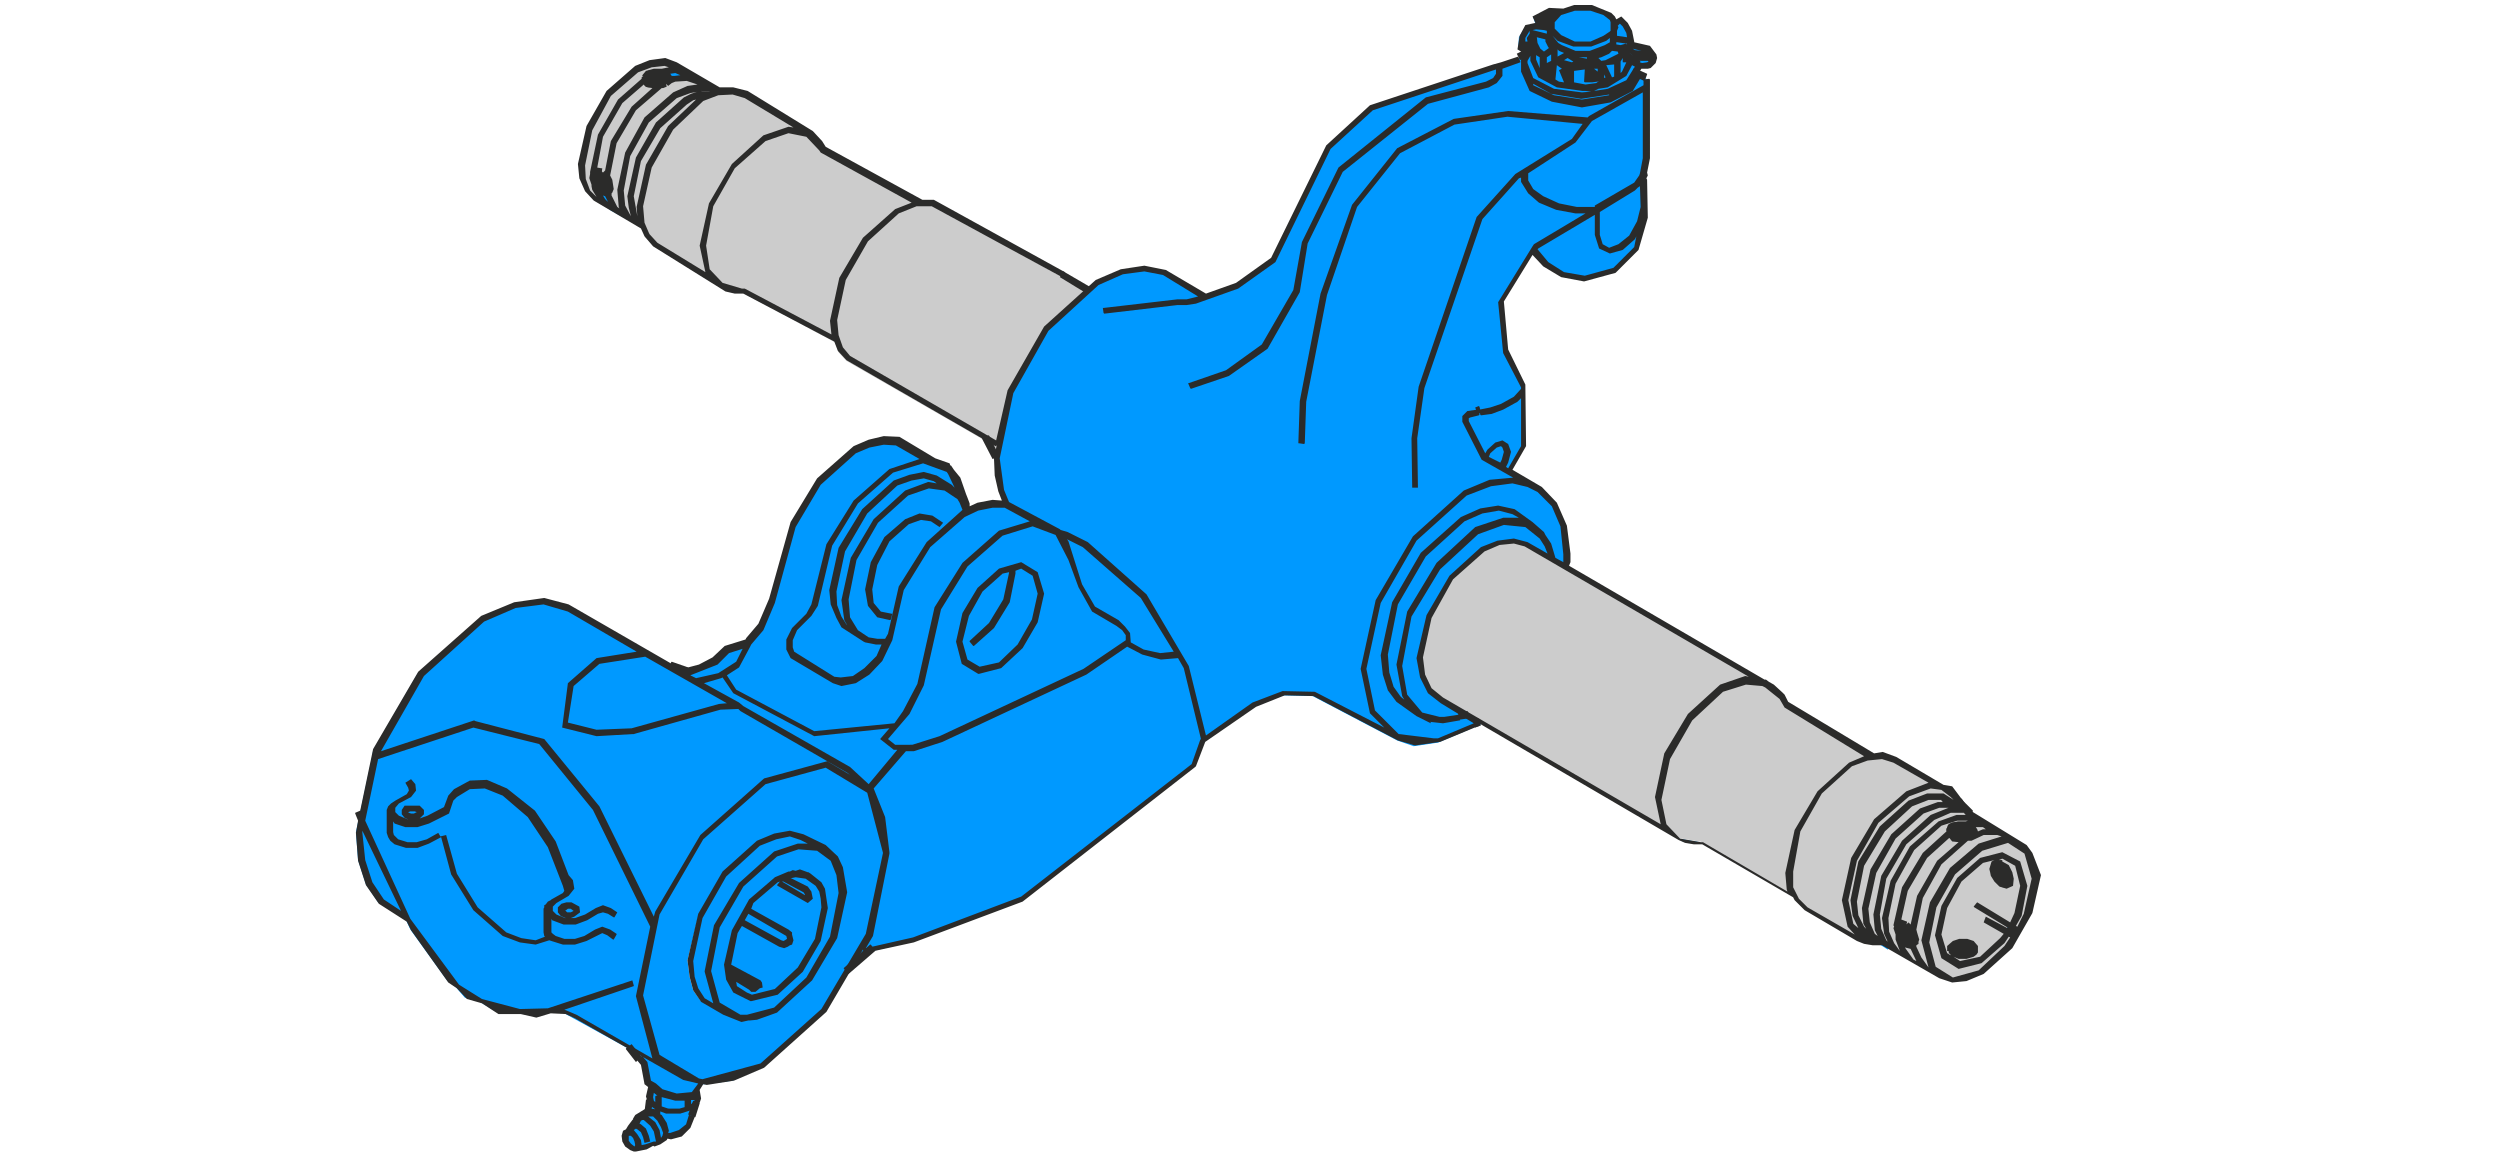 <?xml version="1.0" encoding="utf-8"?>
<!-- Generator: Adobe Illustrator 24.3.0, SVG Export Plug-In . SVG Version: 6.00 Build 0)  -->
<svg version="1.1" id="Ebene_1" xmlns="http://www.w3.org/2000/svg" xmlns:xlink="http://www.w3.org/1999/xlink" x="0px" y="0px"
	 viewBox="0 0 349.1 161" style="enable-background:new 0 0 349.1 161;" xml:space="preserve">
<style type="text/css">
	.st0{fill:#0099FF;}
	.st1{fill:#CCCCCC;}
	.st2{fill:#2B2B2A;}
</style>
<path class="st0" d="M90.6,153.2l0.1,0.6l-0.3,1.5l-0.4,0.1l-0.5,0.4l-0.5,0.3l-0.1,0.3l-0.1,0.4l-0.3,0.1l-0.5,0.6l-0.3,0.6
	l-0.3,0.2l-0.1,0.4l0.1,0.8l0.3,0.6l0.5,0.3l0.5,0.2l1.5-0.4l1-0.4l0.3,0.1l1-0.5l0.3-0.3l0.2-0.3l0.7,0.1l1.5-0.4l1.1-1.1l1.1-3.4
	h-0.1l-0.3,0.3l-0.5,0.4l-0.4,0v-1.6l-1.9,0.1l-2-0.6l-1.2-0.9h-0.1L90.6,153.2 M108.2,116.7l-2.4,1l-4.7,4.3l-3.4,5.9l-1.4,6.2
	l0.3,2.2l0.5,2l1,1.4l2.9,1.7l2,0.9h1.2l4-1.1l4.7-4.3l3.4-5.9l1.3-6.3l-0.4-2.5l-0.8-2.2l-1.5-1.5l-3-1.7l-1.7-0.4L108.2,116.7
	 M111.2,122l0.4-0.1l0.5,0.2L111.2,122 M103.4,128.6l0.8-1.5l5.4,3v0.2l0.4,0.3l0.1,0.3v0.3l-0.1,0.2l-0.4,0.3l-0.4,0.1l-0.4-0.1
	L103.4,128.6 M105.9,137.5l-0.7,0.4h-0.1l-0.2-0.1l-2.9-1.6H102l0.4,1.2l-0.4-0.8l-0.3-1.6l4.1,2.3L105.9,137.5L105.9,137.5
	 M102.7,138.2L102.7,138.2l0.4,0.2L102.7,138.2 M215.7,37l2.4,1.4l3,0.6l4.3-1.2l3-3.1l1.2-4.4l-0.2-5.2h0l-0.9,0.5l-0.4,0.5
	l-13.8,8.1l-0.3,0.6L215.7,37 M136.8,82.3l-2,3.5l-0.8,3.8l0.7,2.9l2,1.2l3-0.7l2.8-2.6l2-3.6l0.9-3.8l-0.9-2.8l-2-1.2l-2.9,0.8
	L136.8,82.3 M134.4,70.1l-0.5-0.7l-2-1.4l-2.4-0.3l-3,1.1l-4.3,3.9l-3.1,5.3l-1.2,5.7l0.3,2.8l1.2,1.9l1.6,1.1l1.4,0.3h1.5l0.4-1.1
	l1.5-6.5l3.8-6.1l4.9-4.4l0.5-0.3l-0.1-0.3L134.4,70.1z"/>
<path class="st1" d="M151.9,40.7L151.9,40.7L130,28.5h-1.5l-13.6-7.5l-0.2-0.2l-0.3-0.6l-1.3-1.4l-9.1-5.5l-1.9-0.5l-1.9,0l-3-1.6
	l-1.4-0.5l-1.8,0.2l-0.8,0.3l-0.5,0.5l-0.4,0.1l-0.2,0.1h-0.1L91.9,12c-0.3,0.1-0.6,0.1-0.8,0.1c-0.7,0-1.1-0.3-1.1-0.9v-0.5
	c0-0.6,0.4-0.9,1.1-0.8c0.3-0.1,0.6,0,1.1,0.2l0-0.1l2-0.2l1.7,0.4v-0.1l-1.7-0.9l-1.5-0.5l-2,0.3l-2,0.7l-3.9,3.5L82.2,18l-1.1,5
	l0.2,2.1l0.6,1.7L83,28l2.5,1.5v-0.1L84.1,28l-1-1.8L83,25.7v-0.2l0-0.2c-0.1-0.2-0.2-0.5-0.3-0.8l0.2-0.5V24l0.4-0.2l0.6,0.1
	c0.1,0,0.2,0.1,0.2,0.3l0.5,0.5c0.7,0.8,0.8,1.4,0.4,1.9l-0.3,0.3v0.6l1,1.7l1.7,1l0.2,0.4l1.4,1l0.7,0.3l0.4,1.2l1.2,1.3l10,6.2
	l1.2,0.3h1.2l12.9,6.9l0.5,1.4l1.1,1.2l19.3,11.1l1.4,2.9L139,64l2-9.3l5-8.7L151.9,40.7 M283.8,120.6l-0.4-1.4l-0.8-1.1l-7.4-4.5
	l-2.5-2.7l-0.9-0.7l-7.3-4.2l-1.8-0.6l-1.3,0.2l-12.1-7.4l-0.6-1.1l-2-1.7l-0.5-0.3l-0.1-0.1l-33.1-19.3l-1.7-0.4l-2.2,0.2l-2.2,1
	l-4.5,3.9l-3.1,5.4l-1.3,5.8l0.4,2.7l1,2.1l1.7,1.2l33.1,19.4l3,0.5h0.2l12.9,7.5l0.2,0.5l1.3,1.3l7.2,4.1l1,0.4l1.1,0.2h1.2
	l0.8,0.1l0.7,0.7l6.7,3.8l1.7,0.6l2-0.2l2.2-0.9l3.8-3.5l2.8-4.9l1.1-5.1L283.8,120.6 M278.5,120.6l0.3-0.1l0.6,0
	c0.2,0.2,0.4,0.4,0.7,0.6c0.4,0.5,0.6,0.9,0.7,1.3c0.1,0.3,0,0.6-0.2,0.9l-0.2,0.2c-0.2,0.1-0.4,0.2-0.6,0.2c-0.5,0-0.9-0.5-1.2-1.5
	l-0.1-0.1l-0.1-0.5l-0.2-0.4L278.5,120.6 M280.2,130l0.5-0.8l0.7,0.5l-0.4,0.7L280.2,130 M274.4,115.2l0.7,0.2l0.4,0.5v0.5l-0.1,0.2
	l-0.3,0.2l-0.1,0.1l-0.6,0.2c-0.4,0.1-0.7,0.2-1,0.2c-0.7-0.1-1.2-0.4-1.3-1l-0.1-0.1c0-0.3,0.1-0.6,0.3-0.8c0.2-0.2,0.5-0.3,1-0.3
	C273.7,115.1,274.1,115.1,274.4,115.2 M266.7,129.5l0.2,0.2l0.1,0.2l0.2,0.4l0.1,0.8v0.4l-0.1,0.1l-0.1,0.2l-0.4,0.1l-0.6-0.1
	l-0.5-0.6l-0.5-0.9l-0.2-0.7l0.1-0.1l0.1-0.4l0.4-0.3l0.6,0.2l0,0.1C266.3,129.2,266.5,129.4,266.7,129.5 M273.4,131.5h0.9l0.9,0.3
	l0.4,0.5v0.4l-0.1,0.2l-0.3,0.2l-0.9,0.3h-0.9l-0.7-0.3l-0.5-0.4v-0.4l0.5-0.5L273.4,131.5z"/>
<path class="st0" d="M237.3,117.6l-3-0.5v0l0.7,0.4l1.1,0.2L237.3,117.6L237.3,117.6 M266.8,129.9L266.8,129.9v-0.3l-0.3-0.2v0.1
	l0.2,0.1L266.8,129.9 M262.2,131.7L262.2,131.7l1.4,0.9l0.1-0.1l-0.7-0.7L262.2,131.7 M246.3,95.3h-0.2v0.1l0.5,0.2l2,1.7l0.1-0.1
	l-0.2-0.2l-1.1-1l-0.7-0.4L246.3,95.3 M270.9,109.9L270.9,109.9l0.6,0.4l0.9,0.8l0.9,1l0.4,0.3l0.1-0.1l-1.8-2.2L270.9,109.9
	 M87.6,30.4L87.4,30L85.8,29l-1-1.8v-0.5h-0.1c-0.1,0-0.2,0-0.3,0.1h-0.3c-0.5,0-0.9-0.4-1.3-1.2l0.1,0.6l1,1.9l1.4,1.3l3.3,1.8
	l0.1-0.1L87.6,30.4 M95.7,10.1L94,9.7l-1.9,0.2l-0.2,0V10l0.8,0.3l0.5,0.5v0.5h0.1L94,11l1.7-0.2l1.5,0.4v-0.1L95.7,10.1
	 M105.9,137.3l-0.2-0.1l-4.2-2.3l-0.2-0.4l0.3,2.1l0.8,1.6l1.4,0.6l0.1,0l-1.5-1l-0.5-1.6l2.8,1.5l0.2,0.2h0.3l0.5-0.3l0.2-0.2
	V137.3 M112.8,125.3v-0.1h-0.1v0.3L112.8,125.3 M104,127l-0.8,1.7l5.4,3.1l0.5,0.1l0.5-0.1l0.2-0.3l0.2-0.1l0.1-0.2v-0.3l-0.1-0.4
	l-0.4-0.4L104,127 M109.9,122l-1.8,0.9l1.1-0.3l1-0.5l0.6-0.1l1.6,0.2l0.3,0.1v-0.1l-0.2-0.1h-0.1l-1-0.3l-0.6,0.2l-0.3-0.1
	l-0.3,0.1H109.9 M281.5,129.7l-1-0.5L280,130v0.1l1,0.5L281.5,129.7L281.5,129.7 M278.4,122.1l-0.2-0.5l0,0.5H278.4L278.4,122.1z"/>
<path class="st0" d="M185.2,20.5l-7.6,15.8l-5,3.6l-4.5,1.5l-5.8-3.3l-2.7-0.5l-3.2,0.4l-3.4,1.5l-7.1,6.4l-5,8.8l-2,9.3l0.2,2.2
	l0.5,2.3l0.6,1.8l-1.8-0.1l-2,0.4l-2.1,1l-4.9,4.4l-3.8,6.1l-1.5,6.5l-0.4,1h-1.5l-1.3-0.2l-0.1-0.1l-1.5-0.9l0.1-0.1l-1.2-1.9
	l-0.4-2.7l1.2-5.6l3.1-5.3l4.3-3.9l2.9-1.1l2.5,0.2l1.9,1.5l0.4,0.6l0.5,1l0-0.1v-0.7l-0.1-0.6l-0.3-0.5l-0.7-2.4l-1-1l-0.2-0.4
	h-0.1l-0.2-0.3l-1.8-0.7l-5.1-3l-1.9-0.1l-2,0.5l-2.1,0.9l-5,4.5l-3.6,6l-3,10.7l-1.5,3.6l-1.7,2l-0.1,0.4l-3,0.9l-1.6,1.6l-2,1
	l-2,0.5l-2.2-0.7l-14.3-8.2l-3.5-1l-4.1,0.5l-4.5,1.9l-8.7,7.7l-6.2,10.7l-0.1,0.7l-2.3,10.7l0.3,3.9l1.1,3.4l1.7,2.5l3.9,2.5
	l0.6,1.3l5.2,7.2l1.1,0.8l1.3,1.5l2.1,0.6l2.3,1.4h3.1l2.1,0.5l1.9-0.6l1.9,0.1l0.5,0.2l8.9,4.9l2,2.4l0.5,2.6l1.7,1.4l2.1,0.6
	l1.7-0.1v1.7l0.6-0.2l0.5-0.3l0.4-0.4l0.1-0.5l-0.2-1.2l0.7-1l0.1,0l0.5,0l3.9-0.5l4-1.8l8.6-7.7l3.2-5.4l3.7-3.2l5.5-1.3l15.2-5.7
	l24-18.8l1.3-3.2l0.2-0.2l7.1-4.9l4-1.6l4.2,0.1l11.8,6.2l2.3,0.8l3.4-0.5l5.9-2.5l0.1-0.1l-5.4-3.2l-1.7-1.2l-1-2.1l-0.5-2.6
	l1.3-5.8l3.1-5.4l4.5-4l2.1-0.9l2.2-0.3l1.7,0.5l5.5,3.3l0.1-0.1l0.1-0.8v-1.1l-0.4-4l-1.3-3l-2-2.1l-4.4-2.5l2-3.5v-8.4l-2.5-4.8
	l-0.7-6.9l4.5-7.1l0.4-0.5l13.7-8.1l0.5-0.4l0.8-0.6l0.1-0.2v-0.2l0.1-0.3l-0.1-0.5l0.4-2V11l-1.8-0.8l0.8-1.1l0.2,0.1h0.8l0.3-0.1
	l0.2-0.2l0.3-0.5l0.1-0.4V7.7l-0.7-1l-0.5-0.1h-0.2l-0.9-0.3l-0.5-0.1L227.4,6V5.2l-0.1-0.9l-0.5-0.9L226,2.8l-0.9,0.4l0-0.4
	l-0.2-0.4L224.5,2l-0.7-0.3l-2-0.7h-2.3l-1.5,0.5l-1.9-0.1l-2,1l0.4,1.2h-0.4l-1.2,0.3l-0.8,1.3l-0.1,1.5l0.7,0.4l0.9-0.4v0.3
	l-1,1.3l0.5-1h-0.1l-0.4,0.5L212,8.2L209.6,9l-1.3,0.3L191.3,15L185.2,20.5 M136.7,82.4l2.8-2.6l2.8-0.8l2,1.2l0.8,2.7l-0.8,3.8
	l-2,3.5l-2.8,2.6l-3,0.6l-1.9-1.1l-0.8-2.8l0.8-3.7L136.7,82.4 M105.7,117.8l2.4-1l2-0.3l1.7,0.4l2.9,1.7l1.5,1.4l0.8,2.1l0.2,0.8
	l0.1,1.8l-1.2,6.3l-3.4,5.9l-4.7,4.3l-4,1h-1.3l-1.9-0.8l-3-1.7l-1-1.4l-0.5-1.9l-0.3-2.3l1.5-6.1l3.4-5.9L105.7,117.8z"/>
<path class="st2" d="M84.1,24C84.2,24.1,84.2,24.1,84.1,24C84.2,24,84.2,24,84.1,24C84.1,24,84.1,24,84.1,24
	C84.1,24,84.1,24,84.1,24C84,23.9,84,23.9,84,23.9c0,0,0,0,0,0c0,0,0,0-0.1-0.1c0,0,0,0,0,0l-0.6-0.1L82.7,24v0.2l-0.2,0.5
	c0.1,0.3,0.2,0.6,0.3,0.8l0.1,0.2v0.2c0.4,0.9,0.8,1.3,1.3,1.3c0.1,0,0.2,0,0.3-0.1l0.3-0.2l0.3-0.2c0.6-0.5,0.4-1.2-0.4-2.1
	L84.1,24 M91.9,12.1h0.2h0.2l0.2-0.1l0.4-0.3l0.5-0.4v-0.6l-0.5-0.5L92.1,10c-0.4-0.1-0.8-0.1-1.1-0.2c-0.7,0-1.1,0.4-1.2,1v0.3v0.2
	v0.1c0.1,0.6,0.4,0.9,1.1,0.8C91.2,12.2,91.5,12.2,91.9,12.1 M273.4,131.5l-0.8,0.3l-0.5,0.6v0.5l0.6,0.5l0.8,0.3h0.9l0.3-0.1
	l0.6-0.3l0.3-0.3l0.1-0.2v-0.6l-0.4-0.5l-0.8-0.3H273.4 M274.4,117.2l0.6-0.3l0.1-0.1l0.3-0.3l0.1-0.2v-0.7l-0.4-0.5l-0.8-0.2
	c-0.4-0.1-0.8-0.1-1.1-0.1c-0.5,0-0.8,0.1-1.1,0.3c-0.2,0.2-0.2,0.5-0.3,0.8l0.1,0.3c0.2,0.6,0.6,0.9,1.3,0.9
	C273.7,117.4,274,117.3,274.4,117.2 M279.4,120.5l-0.7-0.1l-0.4,0.3l-0.3,0.7l0.2,0.4l0.2,0.5c0.4,1.1,0.9,1.6,1.4,1.6
	c0.2,0,0.4-0.1,0.6-0.3l0.2-0.2c0.6-0.6,0.4-1.3-0.5-2.3C279.9,120.9,279.6,120.7,279.4,120.5 M266.1,129L266.1,129l-0.8-0.3
	l-0.4,0.3l-0.2,0.4l-0.1,0.2l0.3,0.8l0.4,0.8l0.7,0.7l0.7,0.2l0.3-0.3l0.2-0.2l0.1-0.1v-0.3l0.1-0.2l-0.2-0.8l-0.3-0.6l-0.2-0.3
	l-0.2-0.2C266.5,129.4,266.3,129.2,266.1,129z"/>
<path class="st2" d="M226.4,2.3l-0.7,0.4l-0.2-0.4L225,1.8l-2.7-1.1h-2.5l-1.5,0.5l-2-0.1L214,2.3l0.4,0.9L213,3.5L212.2,5l-0.3,1.9
	l0.5,0.3v1.4V10l1.2,2.7l3.1,1.5l4.2,0.8l4-0.7l3.1-1.6l1.2-2l-0.5-0.3l0.5-0.8h0.9l0.4-0.1l0.7-0.7l0.2-0.7l-0.1-0.5l-0.9-1.2
	l-2.2-0.5V5.8l-0.3-1.5l-0.6-1.1L226.4,2.3 M223.9,2.1l0.9,0.7l0.1,0.3v1.2l-0.1,0.1l-0.9,0.6l-1.8,0.8h-2.2L218,4.9L217.1,4V3.1
	l0.9-1l1.9-0.6h2.2L223.9,2.1 M226.2,3.3l0.4,0.4l0.5,0.9l0.1,0.6L225.8,5V4.3l0.2-0.5l-0.1-0.2L226.2,3.3 M225.8,5.9l1.4,0.2v0.1
	L227,6.1l-0.7,0.2l-0.6-0.1V5.9 M224.3,5.7l0.5-0.4v0.6l-0.7,0.4l-2.1,0.8H220l-1.9-0.8L217.6,6l-0.8-1l0.7,0.7l2.2,0.8h2.5
	L224.3,5.7 M223.2,8.1l0.4-0.1l1.1-0.5l0.4-0.4l0.8,0.1l0.1,0.3l-1.8,0.9l-0.6,0.1L223.2,8.1 M226.6,8.7h0.5l-0.6,1.3l-0.2,0.2V8.6
	l0.3-0.5V8.7 M229.2,7.1L229.2,7.1L228.3,7L228,6.8L229.2,7.1 M227.9,7.7l0.3,0.4l0.4,0.3l0.6,0.1h0.6l0.3,0l0.1,0.1L230,8.7
	l-0.7,0.1L229,8.7l-0.9-0.4l-0.6-0.7V7.4L227.9,7.7 M227.9,9.1l0.4,0.2l-1.2,1.9l-2.6,1.2l-1.9,0.3l0.6-0.3l1.3-0.2l2.6-1.6
	L227.9,9.1 M225.4,9v1.7l-0.3,0.1l-0.8-1.7L225.4,9 M223.3,11.3l-0.4,0.3l-1.5,0.2l-1.6-0.3V9.9l1.5-0.2l-0.1,1.7l0.1,0.1h1l0.8-0.1
	L223.3,11.3 M224,10.9v-0.5l0.2,0.4L224,10.9 M223.1,9.6V10l-0.5-0.4H223.1 M224.7,13.2v0.1l-3.8,0.6l-3.9-0.6l-2.9-1.4v-0.2
	l2.5,1.4l4.2,0.7L224.7,13.2 M215.8,5.5v0.3l0.4,0.8l0.1,0.1l-0.7,0.5l-0.5-0.4L214.7,6l-0.1-0.8L215.8,5.5 M216,4.3v0.4l-2-0.5
	l0.5-0.1l1.1,0.1L216,4.3 M213.6,4.3v0.4l-0.4,0.6l0.1,0.5H213V5.3L213.6,4.3 M213.7,7.8v0.7l1.1,2.3l2.6,1.4l3.6,0.5h0.4l0.8,0.1
	l-1.3,0.1l-3.9-0.5l-2.9-1.5l-0.8-2.1V8.5L213.7,7.8 M214.5,8.3V7.7l0.5,0.3v1.5L214.5,8.3 M216,8l0.6-0.4v0.9L216,8.8V8 M217.5,6.9
	l0.2,0.2l0.7,0.3l-0.9,0.5V6.9 M219.5,8.7l-1.1-0.3l0.5-0.3l0.8,0.5L219.5,8.7 M221.6,8v0.2L220.5,8l-0.2,0H221.6 M217.7,11.4
	l-0.5-0.3l0.2-2l0.7,0.5l-0.4,0.2l0.7,1.7L217.7,11.4 M283.8,119.1L283,118l-7.5-4.6l-0.8-0.6l-0.7-0.3l0.3-0.2l0.1-0.1l-1.8-2.4
	l-1.2-0.2l-6.6-3.9l-1.9-0.7l-1.2,0.2L249.7,98l-0.5-1l-0.3-0.3l-1.2-1.1l-0.7-0.4l-0.4-0.3h-0.2L219.1,79l0.2-0.5v-1.2l-0.5-3.9
	l-1.4-3.2l-2.1-2.2l-4.1-2.4l1.9-3.3l-0.1-8.6l-2.4-4.9l-0.6-6.7l4-6.5l1.5,1.6l2.5,1.5l3.2,0.6l4.4-1.2l3.2-3.2l1.3-4.5l-0.1-5.3
	l-0.1-0.2l0.2-0.4l-0.1-0.4l0.4-2V11.1l-0.1-0.1l-0.8,0.1v0.8l-7.6,4.3l-0.2,0.2l-11.1-0.9l-7.6,1.1l-7.9,4.1l-6.3,7.9L184.4,41
	l-2.9,15l-0.2,5.9h0.1l0.7,0.1l0.1-0.1l0.2-5.8l2.9-14.9l4.2-12.3l6-7.5l7.6-4l7.4-1.1l10.5,1l-1.5,2.1l-7.9,4.9l-5.4,6L198.1,54
	l-1,7.2l0.1,6.9h0.8l-0.1-6.9l1-7l8.1-23.6l5.1-5.7l0.3-0.1v0.6l1,1.6l1.5,1.3l2.4,1l2.7,0.5h1.4l-7.2,4.3l-0.2,0.3l-4.8,7.8
	l0.7,7.1l2.5,4.8v0.2l-1,1.1l-1.8,1l-1.5,0.5l-1.5,0.3l0.1,0.7l0.1,0.1l1.5-0.2l1.6-0.6l2-1.1l0.5-0.5v6.7l-1.8,3.1l-0.3-0.2
	l0.3-0.6l0.4-1.5l-0.4-1.1l-0.8-0.5l-1,0.3l-1.1,1l-0.3,0.5l-2.3-4.5v-0.4l0.2-0.1l1.2-0.3l0.1-0.1l-0.2-0.7h-0.1l-1.4,0.2l-0.7,0.7
	v0.8l2.7,5.3l4.4,2.5L208,67l-3.6,1.5l-7.1,6.4l-5.2,8.9l-2.1,9.6l1.3,6.2l2,2l-9.7-5l-4.5-0.1l-4.2,1.6l-6.5,4.6L166,93l-5.9-10
	l-8.2-7.3l-2.8-1.4l-1-0.3l-0.1-0.1l-7.1-3.8l-0.7-1.7l-0.6-4.4l1.9-9.1l4.9-8.7l7-6.4l3.4-1.5l3-0.4l2.6,0.5l4.9,3l-1.6,0.4h-1.3
	l-10.3,1.2h-0.1l0.1,0.7l0.1,0.1l10.2-1.2h1.3l1.3-0.2l5.9-2.1l5.2-3.7l7.7-15.8l5.9-5.4l17.2-5.7v0.6l-0.4,0.6l-1,0.5l-8.4,2.2
	l-12.2,9.8l-5.1,10.4l-1.2,6.7l-4.4,7.6l-5,3.6l-5.2,1.8l-0.1,0l0.3,0.7l0.1,0.1l5.3-1.8l5.4-3.8l4.5-7.9l1.1-6.8l4.9-10l11.9-9.5
	l8.5-2.3l1.1-0.6l0.8-1v-1l2.5-0.9l0-0.1l-0.3-0.7l-2.4,0.8L208.5,9l-17.2,5.7l-6.1,5.6L177.5,36l-4.9,3.5l-4.2,1.5l-5.6-3.3l-3-0.6
	l-3.3,0.5l-3.5,1.5l-7.2,6.5l-5.1,8.9l-1.6,7l-20.4-11.8l-1-1.2l-0.6-1.7l-0.2-2.1l1.2-5.6l3.1-5.4l4.3-3.9l2.5-1h2.1l18.2,9.9h0.1
	l0.3-0.6v-0.1l-18.3-10.1h-1.6l-13.5-7.4l-0.5-0.8l-1.3-1.4l-9.1-5.6l-2-0.5h-1.9l-6-3.5l-1.6-0.6l-2.2,0.3l-2,0.8l-4,3.5l-2.8,4.9
	l-1.2,5.3l0.2,2l0.8,1.8l1.2,1.3l6.6,3.9l0.5,1.1l1.2,1.4l10.1,6.3l1.3,0.3h1.2l12.7,6.7l0.5,1.3l1.2,1.3l20.8,12h0.1l0.1-0.2
	l-0.4,1.9l0.1,2.4l0.5,2.2l0.5,1.3l-1.3-0.1l-2.1,0.4l-1.1,0.5v-0.4l-0.3-0.8l-0.2-0.5l-0.8-2.3l-0.9-1.1l-0.4-0.6h-0.1l-0.1-0.3
	l-2-0.7l-5-3l-2.2-0.1l-2.1,0.5l-2.1,0.9l-5.1,4.5l-3.7,6.1l-3,10.7l-1.5,3.5l-1.7,2l-0.1,0.2l-2.9,0.9l-1.7,1.6l-1.9,1l-1.9,0.5
	l-0.1,0.1l0.1,0.4l-16.3-9.4L76,83.5l-4.2,0.6L67.2,86l-8.8,7.8l-6.3,10.8l-1.8,8.6l-0.7,0.3v0.1l0.4,1l-0.3,1.7l0.3,3.9l1.1,3.4
	l1.8,2.6l3.9,2.5l0.6,1.2l5.2,7.3l1.2,0.8l1.4,1.5l2.1,0.6l2.3,1.5h3.1l2.2,0.5l2-0.6l2.1,0.1l1.3,0.6l15.1,8.6l2.1,0.5l-0.9,1.2
	l-2.1,0.2l-2-0.6l-0.9-0.8l-0.7-0.4l-0.5-2.6l-0.7-0.8h-0.1l-0.6,0.5v0.1l0.5,0.6l0.5,2.7l0.5,0.4l-0.3,1.3l0.2,0.7l0.1,0.1v0.1
	l0.3,0.4l0.7,0.5l-0.6-0.1h-0.5l-0.4,0.1l-1.3,0.8l-0.3,0.5v0.1l-0.1,0.1l-0.6,0.8l-0.3,0.5l-0.4,0.2l-0.2,0.7l0.1,0.8l0.4,0.7
	l0.7,0.5l0.5,0.2h0.3l1.5-0.3l0.9-0.5l0.2,0.1l0.8-0.3l0.9-0.6l0.1-0.2l0.5,0.1l1.5-0.4l1.2-1.2l0.6-1.5v-0.1l-0.7-0.2h-0.1
	l-0.4,1.3l-1,0.8l-1.2,0.4h-0.3l0.1-0.3l-0.3-1.1l-0.7-1.1l-0.2-0.1v-0.4l0.8,0.3H95l1.6-0.5l0.7-0.5l0.3-0.4v-0.1l-0.1,0h0.2
	l0.2-0.6l-0.2-1.2l0.5-0.8l0.5,0.1l3.8-0.6l4.2-1.8l8.7-7.8l5.1-8.7l0.1,0.4l0.1,0.1l6.9-1.5l15.2-5.7l24.1-18.8l0.1-0.1l1.3-3.4
	l7.1-4.9l4-1.6l4,0.1l11.8,6.2l2.4,0.7l3.5-0.5l5.3-2.2l0.1,0l-0.3-0.5l0.5,0.2l27.7,16.2l0.9,0.4l1.2,0.2h1.2l12.7,7.4l0.2,0.4
	l1.4,1.4l7.3,4.3l1,0.4l1.2,0.2h1.3l8,4.6l1.8,0.6l2-0.2l2.4-1l4-3.6l2.8-4.9l1.2-5.3L283.8,119.1 M278.9,116.6l0.6,0.2l-3.2,1
	l-4,3.4l-2.8,4.8l-1.2,5.3l1,3.8h0l-1-1.4l-0.7-1.5V132l0.3-0.2v-0.3l0.1-0.3l-0.3-1l-0.1-0.4l0.9-4.4l2.6-4.7l3.7-3.3l0.5,0
	l1.7-0.8H278.9 M278.7,121.3l0.1-0.3l0.2-0.1h0.1v0.2l0.5,0.4l0.4,0.7l0.1,0.6l0,0.1v0.3l-0.4-0.2l-0.4-0.4L279,122l-0.1-0.1
	l-0.1-0.2v-0.2L278.7,121.3 M278.5,120.1l-0.4,0.2l-0.3,1v0.1l0.1,0.4l0.1,0.5l0.5,0.8l0.7,0.7l1,0.3l0.9-0.4l0.1-1l-0.2-0.9l-0.5-1
	l-0.9-0.5l0-0.2h0l-0.5,0l0.5-0.2l1.8,1l0.7,2.8l-0.8,3.8l-0.6,1.3l-4.6-2.8l-0.1,0.1l-0.4,0.5l0.1,0.1l4.6,2.8l0,0.1l-3-1.6
	l-0.3,0.8l2.8,1.6l-0.5,0.6l-2.8,2.6l-2.8,0.6l-0.9-0.6l0.7,0.3h1.1l1-0.3l0.4-0.3l0.2-0.3v-0.9l-0.6-0.7l-0.9-0.3h-1.1l-0.9,0.3
	l-0.8,0.7v0.7h0.3l-0.1,0.3v0l0.2,0.1l0.1,0.2l-0.5-0.3l-0.1-0.3l-0.7-2.3l0.8-3.7l2-3.7l3-2.6L278.5,120.1 M282.1,120.3l-2.5-1.3
	l-3.1,0.8l-3.2,2.8l-2.2,3.9l-0.9,4.1l0.9,3.2l2.4,1.5l3.2-0.8l3.2-2.8l0.6-0.9l0.2,0.1l-0.8,1.2l-3.6,3.4l-3.6,1l-2.4-1.5l-0.9-3.4
	l1-4.9l2.6-4.6l3.8-3.3l3.6-1.1l2.3,1.5l1,3.5l-1.1,4.9l-0.9,1.8l-0.2-0.1l0.8-1.4l0.8-4.2L282.1,120.3 M140.3,70.9l3.5,1.9
	l-4.3,1.3l-5.1,4.5l-3.9,6.2l-2.4,10.7l-2,3.8l-1.2,1.7l-11.2,1.1l-10.9-5.8l-1.3-2l1.7-1.1l1.5-2.8l0.2-0.4l1.7-2l1.6-3.8l2.9-10.6
	l3.5-5.9l4.9-4.4l1.9-0.8l2-0.4l1.7,0.1l3.3,1.9l-4.2,1.4l-5,4.4l-3.8,6.1l-2.1,8.4l-0.7,1.3l-2,2l-0.8,1.6l0,1.4l0.6,1.2l5.9,3.5
	l1.2,0.4l2-0.4l1.9-1.2l1.8-1.9l1.4-2.9l1.6-7l3.7-6l4.8-4.2l1.9-0.9l2-0.4L140.3,70.9 M144.2,73.5l3.2,1.2l1.8,3.5l1.4,3.8l1.9,3.4
	l3.4,2l0.8,0.6l0.5,0.7v0.7l-5.9,4l-20.1,9.4l-3.8,1.2H125l-1-0.8l3-3.5l2-4l2.4-10.6l3.7-6l4.9-4.3L144.2,73.5 M132.2,65.9l0.2,0.3
	l0.9,1.9l-0.4-0.4l-2.1-1.3l-1.8-0.5l-2,0.4l-2.2,0.8l-4.4,4l-3.3,5.4l-1.3,5.9l0.2,2l0.8,1.9l0.7,1.3l3.1,2l0.2,0.1l1.5,0.3h0.8
	l-0.7,1.6l-1.7,1.7l-1.6,1.1l-1.7,0.2l-0.9-0.1l-5.6-3.5l-0.2-0.6v-1l0.6-1.4l2-2l0.9-1.4l2-8.4l3.6-5.9l4.9-4.3l4.2-1.3L132.2,65.9
	 M133.7,69.7l0.3,0.5l0.4,1l-5,4.5l-3.9,6.2l-1.5,6.6l-0.4,0.7h-1.1l-1.2-0.2l-1.5-1l-1.1-1.8l-0.2-2.5l1.1-5.5l3-5.2l4.2-3.8l2.9-1
	l2.2,0.3L133.7,69.7 M149.2,75.6l-0.2-0.3l2.2,1.1l8.1,7.1l4.6,7.5l-1.9,0.2l-2.3-0.5l-1.8-1l-0.1-1.3l-0.7-0.9l-0.9-0.9l-3.3-1.9
	l-1.8-3.1L149.2,75.6 M202.4,80.4l-3.2,5.5l-1.4,6l0.5,2.7l1.1,2.2l1.8,1.4l4.6,2.8l-5,2.1h-0.6l-4.9-0.6l-3.3-3.3l-1.2-5.8l2-9.2
	l5-8.7l7-6.3l3.4-1.3l3-0.4l2.1,0.5l1.4,0.7l2,2l1.2,2.8l0.4,3.9v1.1l-1.1-0.6l-0.6-2l-0.8-1.2l-0.2-0.4l-1.6-1.4l-2.5-1.8l-2.3-0.5
	l-2.5,0.4l-2.7,1.2l-5.6,5l-4,6.9l-1.6,7.4l0.3,2.7l0.7,2.2L195,98l2.8,2l2,1v-0.1l-0.1-0.1l1.8,0.2l2.3-0.4l0.1,0l-0.2-0.8h0
	l-2,0.3l-0.7,0l-2.4-0.6l-2.1-2.5l-0.7-4l1.3-6.9l4-6.6l5.3-4.9l3.6-1.3l3,0.3l2,1.6l0.7,1.1l0.4,1l-2.8-1.6l-1.9-0.5l-2.3,0.3
	l-2.3,0.9L202.4,80.4 M195.2,84.4l3.9-6.7l5.4-4.9l2.5-1.1l2.3-0.4l1.9,0.5l0.9,0.5l-2.2,0l-3.9,1.3l-5.4,5l-4.1,6.8l-1.5,7.4
	l0.8,4.4l0.3,0.5l-0.5-0.4l-1-1.4l-0.6-2l-0.2-2.5L195.2,84.4 M199.9,86.3l3-5.4l4.4-3.9l2.1-0.9l2-0.2l1.5,0.4l31.3,18.2l-0.5-0.1
	l-3.5,1.2l-4.5,4.1l-3.3,5.5l-1.3,6.1l0.8,3.8l-30.4-17.7l-1.6-1.3l-0.9-1.9l-0.3-2.4L199.9,86.3 M220,19.9l2.3-3l7.1-4v9.2
	l-0.4,2.1l-0.1,0.3l-0.7,1l-5.5,3.2l0,0.2h-2.5l-2.5-0.5l-2.2-1l-1.4-1l-0.7-1.2v-1L220,19.9 M218.4,38l-2.2-1.4l-1.5-1.8l0.1-0.1
	l7.9-4.7v2.8l0.6,1.9l1.5,0.7l1.8-0.5l1.7-1.5l0.2-0.4l-0.3,1.5l-2.9,2.9l-4,1.1L218.4,38 M229,26l0.1,2.9l-0.5,2l-1.1,2l-1.5,1.2
	l-1.3,0.5l-0.9-0.5l-0.4-1.3v-3.2l4.9-3l0.4-0.4L229,26 M207.9,63.8l0.2-0.5l0.9-0.8l0.6-0.2l0.2,0.2l0.2,0.6l-0.3,1.1l-0.2,0.4
	L207.9,63.8 M100.3,13.3l2-0.1l1.7,0.5l6.8,4.1l-0.7-0.1l-3.5,1.2l-4.4,4L99,28.4l-1.3,5.9l0.8,3.7l-6.7-4.1l-1.1-1.2l-0.1-0.2
	L90,31.1l-0.2-2.3l1.2-5.4l3-5.3l4.2-4L100.3,13.3 M99.2,12.8l-0.3,0l-1.2-0.1l-1.2,0.4l-1,0.5l-3.9,3.5L88.8,22l-1.2,5.4l0.2,1.6
	l0.3,1.2l-0.8-1.5l-0.2-2.1l0.9-4.8l2.6-4.7l3.9-3.4l1.9-0.7l1.6-0.3L99.2,12.8 M94.3,11.4l1.6-0.1l1.5,0.5L96,12l-2,0.9l-4,3.5
	l-2.7,4.9l-1.1,5.2l0.2,2.4l0.1,0.2l-0.3-0.2l-0.8-1.6V27l0.1-0.1l0.2-0.5l-0.2-1.3l-0.3-0.6l0.9-4.5l2.7-4.6l3.6-3.1h0.2l0.5-0.2
	l-0.1-0.4l0.3,0.3h0l0.5-0.4L94.3,11.4 M94.3,10.2l0.7,0.3l-0.8,0.1h-0.4l-0.2-0.3L94.3,10.2 M96.8,14l0.4-0.1l-3.9,3.7L90.2,23
	l-1.3,5.9l0.1,1.3l-0.5-2.8l1-4.9l2.7-4.6l3.7-3.3L96.8,14 M106.9,19.7l3.2-1.1l2.5,0.5l1.8,1.9l0.2,0.3l12.7,7l-2.3,0.9l-4.5,4
	l-3.3,5.6l-1.3,6l0.2,1.9l-12.1-6.4h-0.4l-2.7-0.8l-1.8-1.9l-0.5-3.3l1-5.5l3-5.3L106.9,19.7 M92.8,9.2l0.6,0.2l-1,0.2l-1.1,0
	l-1.1,0.3l-0.5,0.6v0.1l0.2,0.1h-0.2l-0.1,0.1V11l-3.3,2.9l-2.8,4.9l-1.1,5.2l0,0.3l-0.1,0.5v0.1c0.1,0.3,0.2,0.6,0.3,0.9v0.2
	l0.1,0.5l0.6,1l-0.9-0.9L81.8,25l-0.1-1.9l1-4.9l2.6-4.8l3.8-3.3l1.9-0.7L92.8,9.2 M92.8,10.7L93,11v0.1l-0.4,0.3l-0.5,0.2h-0.7
	l-0.8-0.3l-0.1-0.2V11l0.1-0.3l0.7-0.2h0.8L92.8,10.7 M90.2,12.1l0.9,0.2l-2.9,2.6l-2.9,4.8l-0.8,4.1L84,24.3v0.1l0.4,0.5l0.2,0.5
	l0.2,0.7v0.2l-0.1,0.2v0h-0.1l-0.4,0L83.7,26l-0.3-0.7c-0.1-0.2-0.2-0.4-0.2-0.6l0.1-0.4l0.2,0l0.5,0v0l0.1-0.8H84l-0.6-0.1l0.8-4.3
	l2.7-4.7l3-2.6L90.2,12.1 M84.5,27.4L84.5,27.4l0.4,0.8l-0.4-0.4l-0.3-0.5L84.5,27.4 M67.6,86.8l4.4-1.9l3.9-0.5l3.4,1l9.6,5.6
	l-5.6,0.9l-4,3.5l-0.8,6.2l4.8,1.2l5.2-0.3l12.1-3.4l2.5-0.1l0.3,0.3l14.9,8.6l0.4,0.3l-3.2-1.9l-8.8,2.4l-8.9,7.9l-6.3,10.7
	l-0.2,0.7l-7.6-15.4l-7.7-9.4l-9.6-2.5l-0.2-0.1l-13,4.3l6-10.5L67.6,86.8 M127.3,67.1l1.7-0.3l1.4,0.4l0.4,0.3l-1.2-0.2l-3.2,1.2
	l-4.4,4l-3.2,5.4l-1.3,5.9l0.4,2.8l0.4,0.7l-0.1-0.1l-0.7-1.1l-0.6-1.6l-0.1-1.9L118,77l3.1-5.3l4.2-3.9L127.3,67.1 M121.3,109.5
	l-2.6-2.4l-14.9-8.5l-0.6-0.5l-4.9-2.7l2.4-0.7l0.2-0.1l1.5,2.2l11.3,6l10.5-1.1l-1.3,1.5v0l1.9,1.5h0.5L121.3,109.5 M126.5,104.9
	h1.1l4-1.3l20.1-9.4l5.7-3.9l2.1,1.1l2.6,0.7l2.4-0.2l0.8,1.4l2.4,9.9l-0.1,0.1l-1.2,3.4l-23.8,18.5l-15.1,5.7l-6.6,1.5l1-1.7
	l2.3-11.5V119l-0.6-4.9l-1.6-4L126.5,104.9 M100.2,92.8l1.6-1.6l1.9-0.6l-0.9,1.8l-2.5,1.6l-3.1,0.7l-0.8-0.4L100.2,92.8
	 M101.5,98.2l-1.1,0.1l-12.2,3.4l-4.9,0.2l-4-1l0.8-5.1l3.6-3.1l6.4-1L101.5,98.2 M123.3,119.1l-2.4,11.3l-6.2,10.5l-8.5,7.6
	l-8.1,2.2l-0.5-0.1l-5.5-3.3l-2.3-8.3l2.3-11.3l6.1-10.5l8.7-7.7l8.4-2.3l5.8,3.5L123.3,119.1 M66.1,101.6l9.2,2.3l7.5,9.2l8,16.3
	l-2,9.7l2.3,8.7l-10.6-6.1l-1.4-0.6l-0.3-0.1l9.7-3.3v-0.1l-0.2-0.7h0l-11.8,3.9l-3.9,0.1l-5.3-1.4l-3.2-2l-6.8-9.2L51,114.6
	l1.8-8.6L66.1,101.6 M91.2,153.2l0.1-0.6l0.5,0.4h-0.2l-0.1,0.1v0.8l-0.2-0.2L91.2,153.2 M93.3,154.8l-0.9-0.3v-1.3l1.9,0.5l1.3,0
	v0.9l-0.7,0.2H93.3 M91.8,156.5l0.5,0.9l0.3,0.8l-0.1,0.4l-0.2,0.3l-0.2-1.1l-0.6-1.1l-1-0.8h0.4l0.3,0L91.8,156.5 M89.7,156.4
	l0.2,0l0.9,0.8l0.5,0.8l0.3,1.4h-0.3l-1.2,0.4l-0.5,0.1l-0.1-0.7l-0.5-0.8l-0.5-0.6l0.3-0.2l0.2,0.1l0.5,0.4l0.3,0.7l0.2,0.8h0
	l0.8-0.2l-0.2-0.8l-0.4-1l-0.7-0.6l-0.2-0.1l0.2-0.4L89.7,156.4 M87.8,158.6h0.3l0.3,0.3l0.2,0.5l0.1,0.5l-0.1,0.2l-0.5-0.4
	l-0.3-0.4V158.6 M96.5,153.6H97l-0.1,0.2l-0.4,0.4V153.6 M50.6,116.3V116l5.4,11.2l-2.4-1.6l-1.6-2.4l-1-3.1L50.6,116.3
	 M260.8,106.2l2-0.2l1.6,0.5l4.9,2.8l-3.1,1.2l-4.5,3.9l-3.2,5.4l-1.3,5.9l0.8,3.7l1,1.1l-6.6-3.8l-1.2-1.2l-0.8-1.6l0-2.2l1-5.6
	l3-5.3l4.2-3.8L260.8,106.2 M246.1,95.8l0.4,0.2l2,1.6l0.7,1.2l11.1,6.8l-2.1,0.9l-4.4,4l-3.2,5.4l-1.3,6l0.2,2.3l0.1,0.3l-11.8-6.9
	h-0.3l-2.9-0.5l-1.9-2l-0.7-3.4l1.2-5.7l3.1-5.4l4.3-4l3.2-1L246.1,95.8 M258.8,129l-0.7-3.3l1.2-5.5l3-5.3l4.3-3.7l3-1.1l1.5,0.2
	l1.3,1l0.4,0.4l-1.4-0.9h-2.3l-2.6,1l-4,3.6l-3,4.9l-1.1,5.4l0.3,2.2l0.8,1.7L258.8,129 M274.3,113.6l0.2,0.2h-1.3l-2.5,0.9l-4,3.5
	L264,123l-1.2,5.2l0.3,2.2l0.5,1.1l-0.2-0.2l-0.7-1.6l-0.2-2l0.9-5l2.8-4.8l3.9-3.4l2.3-1H274.3 M274.8,114.6l-0.3,0.1h-1.1
	l-0.8,0.2l-0.8,0.8v0.4l-3.3,3l-2.9,4.8l-1.2,5.3l0.1,0.2l-0.1,0.2l0.3,0.9v0.7l0.6,1.6l-0.8-1.1l-0.7-1.6l-0.1-1.9l1-4.8l2.6-4.7
	l3.8-3.4l2.2-0.7H274.8 M273.4,115.6h1l0.5,0.1l0.3,0.3v0.3l-0.7,0.3l-0.3,0.1h-0.6l-0.6-0.2l-0.4-0.3v-0.2l0.3-0.3L273.4,115.6
	 M275.9,115.5h1l0.4,0.3h-0.4l-0.7,0.3l-0.1-0.3L275.9,115.5 M271.1,111.8l0.2,0.2h-0.7l-2.5,0.9l-4,3.6l-2.9,4.9l-1.2,5.4l0.2,2.2
	l0.4,0.7l-0.3-0.3l-0.8-1.6l-0.2-1.9l1-5l2.9-4.8l3.8-3.5l2.3-0.9H271.1 M272.1,112.8l-2.5,1l-4,3.6l-2.9,4.9l-1.1,5.4l0.2,2.2
	l0.4,0.8l-0.4-0.3l-0.7-1.6l-0.2-1.9l1.1-5l2.7-4.8l3.9-3.5l2.2-0.8H272.1 M272.2,117l0.4,0.5l0.9,0.1l-3,2.6l-2.8,4.9l-0.9,4
	l-0.3-0.3l-0.3,0.3l0.1-0.3v-0.1l-0.8-0.3l0.9-4l2.7-4.6L272.2,117 M265.5,129.4L265.5,129.4l0.5,0.1c0.1,0.1,0.3,0.3,0.5,0.4
	l0.5,1.4l-0.1,0.3l-0.1,0l-0.4,0L266,131l-0.5-0.7l-0.1-0.5L265.5,129.4 M266,132.3l0.8,0.2l0.8,1.7l-0.4-0.2l-1-1.4L266,132.3
	 M272.7,132.5l0.3-0.4l0.6-0.1h0.8l0.6,0.1l0.3,0.4v0.1l-0.7,0.4l-0.3,0.1h-0.7l-0.9-0.5V132.5 M79.1,126l-0.7,0.2l-0.5,0.5v0.7
	l0.4,0.5l0.7,0.3h0.7l0.5-0.2l0.8-0.6l-0.1-0.8l-1.1-0.6H79.1 M79.3,126.9h0.4l0.4,0.3l-0.4,0.2h-0.5l-0.2-0.2l-0.1,0L79.3,126.9
	 M58.6,112.5l-1.4,0l-0.7,0l-0.4,0.6v0.6l0.4,0.5l0.7,0.3h0.8l0.6-0.2l0.6-0.6l0-0.6L58.6,112.5 M58.2,113.4L58.2,113.4l-0.4,0.2
	h-0.4l-0.3-0.1l-0.1-0.1l0.3-0.1h0.6L58.2,113.4 M57.4,108.8L57.4,108.8l-0.8,0.5v0l0.4,0.7l0.1,0.4l-0.3,0.5l-1.6,0.9l-0.6,0.4
	l-0.4,0.4l-0.2,0.5v3.2l0.2,0.6l0.3,0.5l0.6,0.5l1.6,0.5l1.6,0l1.6-0.6l1.7-0.9l1.4,5.2l3.1,5l4.1,3.6l2.4,0.9l2.2,0.3l1.9-0.6
	l0.3,0.1l1.6,0.5h1.7l1.6-0.5l2.2-1.1l0.7,0.3l0.8,0.6h0.1l0.4-0.7v-0.1l-0.9-0.6l-1.1-0.4l-1,0.4l-1.5,0.9l-1.3,0.4h-1.5l-1.2-0.4
	l-0.4-0.3l-0.2-0.2v-1.9l0.1,0.2l1.6,0.6h1.7l1.6-0.6l1.5-0.9l0.7-0.2l0.7,0.2l0.8,0.5h0.1l0.4-0.7v0l-0.9-0.6l-1.1-0.4l-1,0.4
	l-1.5,0.9l-1.4,0.5h-1.4l-1.2-0.5l-0.5-0.5l0-0.4v-0.2l0.5-0.5l1.7-1l0.8-1l-0.2-1.2l-0.6-0.7l-1.8-4.7l-2.9-4.3l-3.9-3.1l-2.8-1.2
	l-2.4,0.1l-2.2,1.2l-0.8,0.9l-0.6,1.6l-2.3,1.2l-1.4,0.5h-1.4l-1.2-0.5l-0.5-0.5v-0.6l0.5-0.6l1.7-0.9l0.7-0.9l-0.1-0.9L57.4,108.8
	 M67.7,110.1l2.5,1l3.5,3l2.8,4.2l2.1,5.4l0.2,0.7l-0.2,0.3l-1.6,0.9l-0.1,0.1l-0.4,0.2l-0.3,0.4l-0.2,0.1v0.3l-0.1,0.2v3.3l0.1,0.5
	l0.1,0.1l-1.3,0.5l-2-0.3l-2.1-0.8l-4-3.5l-2.9-4.7l-1.5-5.4h0l-0.8,0.2l-0.3-0.5h0l-1.6,0.9l-1.4,0.4h-1.3l-1.3-0.4l-0.4-0.4
	l-0.2-0.2l-0.1-0.4v-1.5l0.2,0.3l1.5,0.5h1.7l1.6-0.5l2.8-1.4l0.6-1.8l0.5-0.5l1.8-1.1L67.7,110.1 M112.2,116.5l-1.9-0.5l-2.2,0.4
	l-2.4,1l-4.8,4.3l-3.4,5.9l-1.5,6.5l0.3,2.3l0.5,1.9l1.1,1.6l3.1,1.8l2.5,1h0.1l0.9-0.2h0.2l1-0.1l2.8-1l4.9-4.5l3.5-5.9l1.4-6.4
	l-0.6-3.5l-0.7-1.5l-1.7-1.6L112.2,116.5 M108.5,119.6l3-1l2.6,0.2l1.9,1.4l0.8,2l0.3,2.5l-1.2,6.1l-3.3,5.7l-4.5,4.2l-3.8,1h-0.9
	l-2.9-1.7l-1.2-4.4l1.2-6.1l3.3-5.7L108.5,119.6 M106.1,118.1l2.3-0.9l1.9-0.4l1.5,0.5l1,0.5h-1.4l-3.3,1.1l-4.9,4.4l-3.5,5.9
	l-1.3,6.4v0.1l1.2,4.4l-1.2-0.7l-0.9-1.4l-0.5-1.6l-0.2-2.2l1.3-6l3.3-5.8L106.1,118.1 M110.3,121.7h-0.2l-1.9,0.8l-0.1,0.1l-3.5,3
	l-2.4,4.3l-1.1,4.8l0.3,2.1l1,1.8l2.4,1.2h0.1l3.7-0.9l3.5-3.2l2.5-4.3l1-4.6l-0.4-2.7l-0.5-0.9l-1.5-1.2l-0.3-0.2h-0.1l-1.1-0.4
	l-0.6,0.2l-0.4-0.1L110.3,121.7 M110.4,122.6h0.2l0.5-0.1l1.4,0.2l1.4,1l0.5,0.8l0.2,1l0.1,1.2l-0.9,4.4l-2.4,4l-3.2,3l-3.2,0.8
	l-0.7-0.3l-1.4-0.9l-0.1-0.6l1.8,1.1l0.3,0.3h0.6l0.6-0.5l0.4-0.1l-0.1-0.7l-0.2-0.3l-4.1-2.2l0.9-4.4l0.6-1l5.2,2.9l0.7,0.2
	l0.5-0.2l0.3-0.2l0.3-0.1l0.2-0.6l-0.2-0.8l0-0.3l-0.5-0.4l-5.2-2.9l0.3-0.8l3.4-2.9l0.3-0.1l-0.4,0.5l0.1,0.1l4.2,2.4l0.7-0.6
	l-0.2-1l-0.5-0.7L110.4,122.6 M109.2,123.1h0.2l2.8,1.5l0.2,0.3v0.1L109.2,123.1 M104,128.5l0.5-0.9l5.3,3.1l0.1,0.4l-0.3,0.2
	l-0.2,0.1l-0.3-0.1L104,128.5 M131.7,73L131.7,73l-1.5-1l-1.8-0.3l-2,0.8l-2.9,2.5l-1.9,3.5l-0.8,3.8l0.4,2.3l1.3,1.6l1.8,0.4
	l0.1-0.1l0.2-0.8h-0.1l-1.5-0.3l-1-1.2l-0.2-1.9l0.7-3.4l1.7-3.3l2.7-2.4l1.7-0.6l1.4,0.2l1.2,0.8h0L131.7,73 M139.5,79.4l-3,2.7
	l-2.1,3.5l-0.9,4l0.8,3.1l2.3,1.4h0.1l3.1-0.8l3-2.8l2.1-3.6l0.9-4l-0.9-3l-2.3-1.4L139.5,79.4 M135.3,86l1.9-3.4l2.8-2.5l0.9-0.2
	v0.1l-0.8,3.7l-2,3.3l-2.7,2.5v0.1l0.5,0.6h0.1l2.8-2.5l2.2-3.6l0.8-4v-0.4l0.8-0.3l1.6,1l0.7,2.5l-0.8,3.6l-2,3.5l-2.6,2.5
	l-2.7,0.6l-1.7-1l-0.7-2.5L135.3,86z"/>
<path class="st2" d="M203.6,99.5L203.6,99.5l0.1,1h0.1l1.3-0.2l0.1-0.1l-0.2-0.8l-0.1-0.1L203.6,99.5 M206.8,101.3L206.8,101.3
	l-0.3-0.9l-0.1-0.1l-0.7,0.3v0.1l0.3,0.9l0,0L206.8,101.3 M90,155.2l0.8,0.2l0.1-0.1l0.3-1.5l0,0l-0.9-0.3l-0.1,0.1L90,155.2
	L90,155.2 M96.8,153.7L96.8,153.7l-0.7,1.9l0.1,0.1l0.8,0.3h0.1l0.6-1.9v-0.1L96.8,153.7 M88.2,145.8L88.2,145.8l-0.8,0.6v0.1
	l1.4,1.8l0.8-0.7L88.2,145.8 M117.8,135.2l0.6,0.8h0.1l3.7-3.2v-0.1l-0.6-0.8h-0.1L117.8,135.2L117.8,135.2 M93.4,93.4L93.4,93.4
	l2.3,0.8h0.1l0.3-0.9v-0.1l-2.3-0.8l-0.1,0.1L93.4,93.4 M137.1,61.2L137.1,61.2l1.5,2.9l0.8-0.4l0.1-0.1l-1.4-2.8h-0.1L137.1,61.2
	 M148,38.7L148,38.7l3.6,2.2h0.1l0.5-0.8l-0.1-0.1l-3.6-2.1h-0.1L148,38.7 M206,56.9l0.3,0.9l0,0l0.4-0.1l0.1-0.1l-0.2-0.8l-0.1-0.1
	L206,56.9L206,56.9 M273.9,111.5L273.9,111.5l-0.8,0.6v0.1l1.6,1.7h0.1l0.7-0.6v-0.1l-1.3-1.3L273.9,111.5 M227.8,10.5L227.8,10.5
	l1.8,0.8l0.1-0.1l0.3-0.8v-0.1l-1.8-0.8l-0.1,0.1L227.8,10.5 M229.1,8.5L229.1,8.5l-1.8-1.3h-0.1l-0.6,0.8l0.1,0.1l1.8,1.3h0.1
	L229.1,8.5 M213.6,6.4L213.6,6.4l-0.8,0.9l-0.1-0.2h-0.1l-0.8,0.4l0,0l0.4,0.8l0.1,0.1l0.3-0.3l0.4,0.3h0.1l0.1-0.1l1.1-1.4V7
	L213.6,6.4z"/>
</svg>
